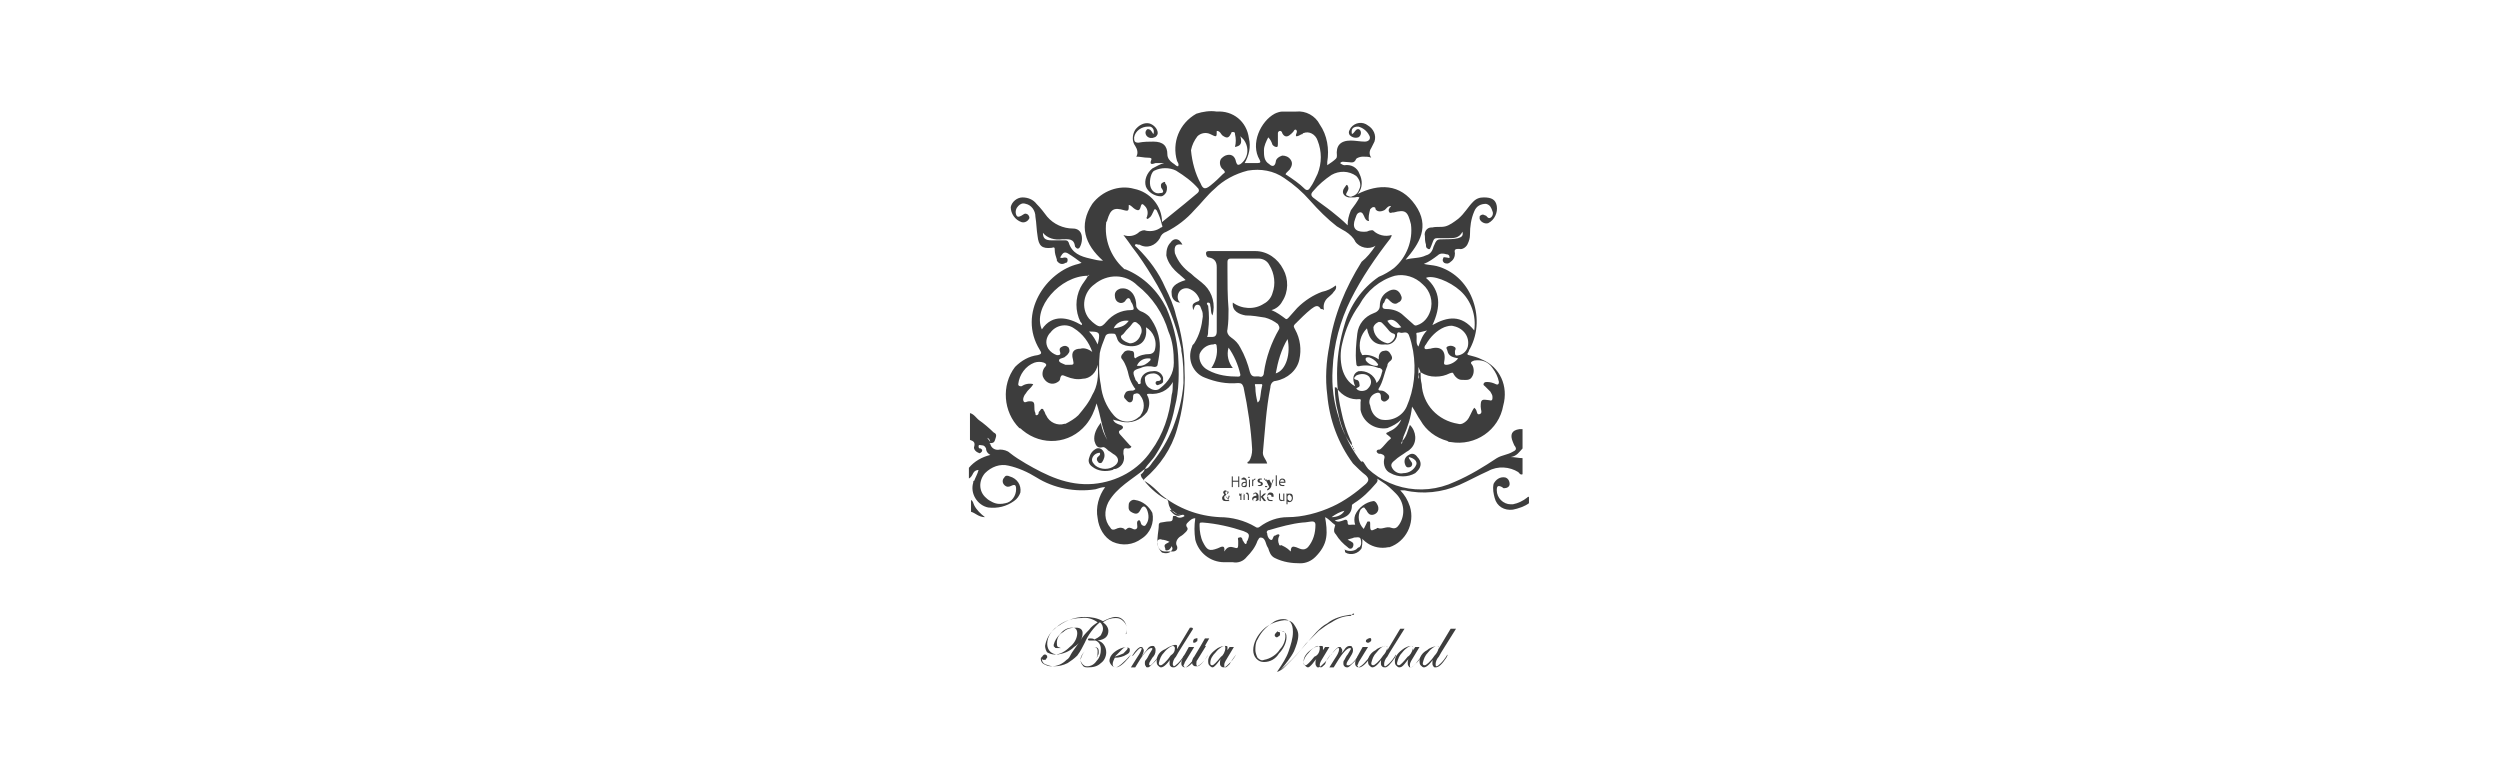 <?xml version="1.0" encoding="utf-8"?>
<!-- Generator: Adobe Illustrator 22.1.0, SVG Export Plug-In . SVG Version: 6.00 Build 0)  -->
<svg version="1.1" id="Layer_1" xmlns="http://www.w3.org/2000/svg" xmlns:xlink="http://www.w3.org/1999/xlink" x="0px" y="0px"
	 viewBox="0 0 233 73" style="enable-background:new 0 0 233 73;" xml:space="preserve">
<style type="text/css">
	.st0{fill:#3D3D3D;}
</style>
<title>Asset 43</title>
<g id="Layer_2_1_">
	<g id="Layer_1-2">
		<g id="_Group_">
			<g id="_Group_2">
				<path id="_Compound_Path_" class="st0" d="M106.7,43.7c-1.2,1-2.6,1.7-3.4,3.1c-0.4,0.8-0.4,1.7,0.2,2.4
					c0.1,0.2,0.3,0.2,0.5,0.1s0.5-0.2,0.8,0c0,0.1,0.1,0.1,0.2,0c0,0,0,0,0,0c0.2-0.2,0.4-0.1,0.6,0c0.2,0.1,0.4,0,0.4-0.2
					c0-0.2-0.1-0.5,0.1-0.6c0.2-0.1,0.2,0.3,0.3,0.4c0.1,0.1,0.3,0.2,0.4,0c0.3-0.4,0.3-0.9,0.1-1.4c-0.2-0.4-0.4-0.4-0.6,0
					c-0.2,0.4-0.4,0.5-0.9,0.2c-0.3-0.2-0.2-0.5-0.2-0.7s0.3-0.5,0.6-0.4c0.7,0.1,1.3,0.6,1.6,1.2c0.2,0.9-0.2,1.9-1,2.4
					c-0.8,0.6-1.8,0.7-2.7,0.3c-0.8-0.4-1.3-1.3-1.4-2.2c-0.2-1,0.1-2.1,0.7-2.9c-0.3,0-0.6,0.1-0.9,0.2c-1.9,0.3-3.9-0.1-5.5-1.1
					c-0.8-0.5-1.7-0.9-2.6-1.1c-0.8-0.2-1.6,0.1-2.2,0.7c-0.6,0.7-0.6,1.7,0.1,2.3c0.2,0.2,0.4,0.3,0.6,0.4c0.4,0.2,0.8,0.2,1.2,0.1
					c0.6-0.1,1-0.7,1-1.3c0-0.4-0.1-0.5-0.5-0.3c-0.2,0.1-0.4,0.1-0.6-0.1c-0.2-0.2-0.2-0.5,0-0.7c0.1-0.2,0.3-0.2,0.5-0.1
					c0,0,0,0,0,0c0.7,0.2,1.1,0.8,1,1.5c-0.1,0.3-0.3,0.6-0.6,0.8c-0.7,0.5-1.5,0.7-2.4,0.6c-1-0.2-1.7-1.3-1.4-2.3
					c0-0.1,0-0.2,0.1-0.2c0.1-0.3,0.3-0.6,0.4-1c-0.2,0-0.4,0.1-0.5,0.3c-0.1,0.2-0.2,0.4-0.4,0.5v-1c0.5-0.6,1.2-1,2-1.2
					c-0.2-0.1-0.4-0.3-0.4-0.6c-0.1-0.2-0.2-0.3-0.4-0.3c-0.1,0-0.3-0.1-0.3,0.1s0.1,0.2,0.2,0.2c0.1,0.1,0.2,0.1,0.1,0.3
					c-0.1,0.1-0.2,0.2-0.3,0.1c-0.3-0.1-0.5-0.4-0.4-0.6c0.1-0.4-0.1-0.5-0.4-0.6v-2.5c0.4,0.1,0.6,0.5,0.9,0.7
					c0.3,0.2,0.9,0.7,1.3,1.1c0.2,0.1,0.3,0.2,0.2,0.5c-0.1,0.3-0.1,0.5-0.5,0.5c-0.1,0-0.1,0,0,0.1c0.1,0.4,0.5,0.6,0.9,0.5
					c0.3,0,0.7,0.1,0.9,0.3c0.5,0.4,1,0.7,1.5,1c1.9,1.1,3.9,2.1,6.3,1.9c2.2-0.2,4.2-1.3,5.4-3.1c1.1-1.5,1.7-3.3,1.9-5.2
					c0.1-0.3,0.1-0.7,0.1-1c0-0.1,0-0.2,0-0.2c-0.4,0.8-1.3,1.2-2.2,1.1c-0.3,0-0.2,0.1-0.1,0.3c0.2,0.5,0.1,1-0.1,1.4
					c-0.6,0.8-1.5,1.1-2.4,0.9c-0.3-0.1-0.5-0.1-0.8-0.2l-0.1-0.1l0,0h0.1c0.1,0.4,0.4,0.5,0.7,0.6s0.4,0.3,0,0.5
					c-0.2,0.1-0.1,0.3,0,0.4l0.9,1c0.1,0.1,0.2,0.1,0.1,0.2c-0.1,0.1-0.2,0.1-0.3,0.1c-0.4-0.1-0.4,0.1-0.4,0.5
					c0.2,0.6-0.1,1.2-0.7,1.4c-0.1,0-0.2,0-0.3,0.1c-0.7,0.2-1.4,0.1-1.9-0.3c-0.3-0.2-0.4-0.5-0.3-0.8c0.1-0.4,0.3-0.7,0.7-0.9
					c0.3-0.1,0.6,0.1,0.7,0.4c0.1,0.3,0,0.6-0.2,0.9c-0.1,0.1-0.3,0.1-0.4-0.1c-0.1-0.1-0.1-0.3,0-0.4c0.1-0.1,0.3-0.2,0.2-0.4
					c-0.3,0-0.6,0.2-0.7,0.5c-0.1,0.3,0.1,0.5,0.3,0.7c0.5,0.4,1.3,0.4,1.8,0c0.4-0.3,0.4-0.7,0-1c-0.2-0.1-0.4-0.3-0.6-0.4
					c-0.2-0.2-0.4-0.4-0.6-0.3c-0.5,0.1-0.6-0.3-0.7-0.6c-0.1-0.6,0.2-1.2,0.6-1.7c0.1,0.6,0.3,1.1,0.6,1.6c-0.5-1-0.6-2.2-1-3.4
					c-0.2,0.7-0.5,1.4-1,2c-1.5,1.8-4.1,2-5.9,0.5c-0.1-0.1-0.2-0.2-0.3-0.2c-1.5-1.5-1.7-4-0.4-5.7c0.6-0.6,1.3-1,2.1-1.1
					c0.4-0.1,0.4-0.2,0.2-0.5c-2.1-3.4,0.6-7.3,3.6-8l0.3-0.1c-0.4-0.3-0.8-0.6-1.3-0.9c-0.4-0.2-0.5,0.1-0.7,0.4
					c0.2,0.1,0.3,0,0.4,0s0.3,0,0.3,0.2c0,0.1,0,0.3-0.2,0.3c-0.3,0.2-0.6,0.1-0.8-0.2c0,0,0-0.1,0-0.1c-0.1-0.3-0.2-0.6-0.2-0.9
					c0-0.2,0-0.3-0.3-0.2c-0.9,0.1-1.2-0.2-1.3-1.1c-0.1-0.6-0.1-1.2-0.2-1.8c0-0.6-0.4-1.1-0.9-1.2c-0.3-0.1-0.5,0-0.7,0.2
					c-0.2,0.2-0.3,0.5-0.2,0.8c0.1,0.3,0.3,0.2,0.5,0.1c0.2-0.1,0.3-0.3,0.6-0.1c0.1,0.1,0.2,0.3,0.1,0.4c-0.1,0.2-0.4,0.4-0.7,0.3
					c-0.6-0.2-1-0.8-1-1.4c0.1-0.5,0.6-0.9,1.1-0.9c0.5,0,1,0.2,1.3,0.6c0.4,0.4,0.7,0.8,1,1.2c0.6,0.7,1.5,1.1,2.4,1.1
					c0.4,0,0.7,0.2,0.8,0.6c0.1,0.4,0,0.9-0.2,1.2c-0.1,0.1-0.2,0.1-0.3,0s-0.1-0.1-0.1-0.1c-0.1-0.8-0.6-0.7-1.2-0.7
					c-0.7,0.1-1.4-0.1-1.8-0.6l0,0l0,0c0,0.5,0.2,0.7,0.8,0.7c0.4,0,0.8,0,1.2,0c0.2,0,0.3,0,0.4,0.2c0.3,1,1.1,1.3,2,1.5
					c0.4,0.1,0.8,0.2,1.2,0.2c-1.7-1.5-2.3-3.3-1-5.3c0.9-1.2,2.5-1.8,3.9-1.4c1.5,0.3,2.6,1.6,2.6,3.1l2.1-1.7l1.2-1
					c0.1-0.1,0.2-0.2,0.1-0.4c-0.6-0.7-1.3-1.2-2.1-1.7c-0.6-0.3-1.4-0.3-2,0c-0.3,0.1-0.5,0.9-0.4,1.4c0.1,0.5,0.5,0.8,0.9,0.7
					c0.3,0,0.4-0.1,0.2-0.4c-0.1-0.1-0.1-0.2-0.1-0.3c0-0.1,0-0.2,0.2-0.3c0.2-0.1,0.2,0,0.2,0.1c0.2,0.2,0.2,0.5,0.1,0.8
					c-0.1,0.2-0.3,0.4-0.5,0.4c-0.6,0-1.2-0.4-1.4-0.9c-0.2-0.6,0.1-1.3,0.6-1.7c0.4-0.2,0.7-0.4,1.1-0.5c-0.3,0-0.5,0-0.8,0
					c-0.3,0.1-0.6,0.2-0.4-0.3c0.1-0.2-0.2-0.2-0.3-0.2c-0.4,0-0.7-0.1-1.1-0.1c0.2-0.3,0.1-0.7-0.1-1c-0.3-0.4-0.3-1,0-1.5
					c0.3-0.4,0.8-0.7,1.3-0.6c0.4,0.1,0.8,0.5,0.8,0.9c0,0.2-0.2,0.4-0.3,0.4c-0.2,0.1-0.5,0.1-0.7-0.1c-0.1-0.1-0.2-0.3-0.1-0.5
					c0.1-0.2,0.2-0.2,0.4-0.1c0.2,0.2,0.2,0.3,0.3,0.4c0.1-0.3,0-0.6-0.3-0.7c-0.1,0-0.1,0-0.2,0c-0.6,0-1.2,0.4-1.3,1
					c0,0.3,0,0.5,0.4,0.5c0.5-0.1,1-0.1,1.4-0.1c0.9,0,1.3,0.4,1.3,1.2c0,0.3,0.2,0.6,0.5,0.8c0.2,0.1,0.3,0.3,0.5,0.3
					c0.1-0.2,0-0.3-0.1-0.5c-0.5-1.7,0.2-3.5,1.8-4.4c0.6-0.2,1.3-0.3,1.9-0.2c1.5-0.1,2.8,0.9,3,2.5c0.2,0.8,0,1.6-0.4,2.3h1.2
					c0.3,0,0.3-0.1,0.2-0.3c-0.9-1.5,0.1-3.6,1.4-4.3c0.2-0.1,0.5-0.2,0.7-0.2c0.4,0,0.9,0,1.3,0c0.9-0.1,1.8,0.4,2.2,1.2
					c0.7,1,0.9,2.3,0.7,3.5c0,0.1,0,0.1,0,0.3c0.3-0.2,0.6-0.4,0.8-0.6c0.1-0.1,0.1-0.2,0.1-0.3c-0.1-0.9,0.3-1.4,1.3-1.4
					c0.4,0,0.9,0.1,1.3,0.1c0.4,0,0.6-0.3,0.4-0.6c-0.2-0.4-0.6-0.7-1-0.8c-0.5,0-0.7,0.2-0.6,0.7c0.2-0.1,0.2-0.2,0.4-0.4
					c0.1-0.1,0.3-0.1,0.4,0.1c0.1,0.2,0,0.5-0.2,0.6c-0.3,0.1-0.6,0-0.8-0.2c-0.2-0.3,0-0.5,0.1-0.7c0.4-0.5,1.1-0.6,1.6-0.2
					c0.5,0.3,0.8,0.9,0.6,1.5c-0.1,0.2-0.2,0.4-0.3,0.6c-0.2,0.3-0.2,0.6,0,0.9c-0.2-0.1-0.5-0.1-0.8-0.1c-0.2,0-0.5,0.1-0.6,0.2
					c-0.2,0.5-0.5,0.3-0.9,0.3c-0.3,0-0.4-0.1-0.6,0.1c0.1,0.1,0.3,0.2,0.4,0.2c0.6-0.1,1.2,0.2,1.4,0.8c0.3,0.6,0.3,1.3-0.1,1.8
					c0,0-0.1,0.1-0.1,0.1l0,0c2-1,4-1,5.4,1s0.4,3.6-0.9,5.1c0.7-0.2,1.3-0.1,1.9-0.4c0.4-0.1,0.6-0.4,0.7-0.8
					c0.3-0.7,0.3-0.7,1-0.7c0.4,0,0.9,0,1.3-0.1c0.3-0.1,0.5-0.2,0.4-0.6c-0.3,0.6-0.8,0.6-1.3,0.6h-0.6c-0.8,0-0.7-0.1-1,0.7
					c-0.1,0.2-0.1,0.4-0.3,0.3s-0.2-0.2-0.2-0.4c-0.1-0.3-0.1-0.6-0.1-0.8c-0.1-0.4,0.2-0.8,0.6-0.8c0,0,0,0,0.1,0
					c0.4-0.1,0.8,0,1.2-0.1c0.4-0.1,0.8-0.4,1.2-0.7c0.6-0.5,0.9-1.1,1.4-1.6c0.3-0.3,0.6-0.4,1-0.4c0.7,0,1.1,0.2,1.2,0.8
					c0.1,0.6-0.2,1.3-0.8,1.6c-0.3,0.1-0.7-0.1-0.8-0.4c0-0.1,0-0.1,0-0.2c0-0.1,0.2-0.2,0.3-0.2c0,0,0,0,0,0c0.1,0,0.2,0.1,0.3,0.1
					c0.1,0.1,0.2,0.3,0.4,0.2c0.2-0.1,0.3-0.4,0.2-0.6c-0.1-0.3-0.2-0.6-0.6-0.7c-0.5,0-0.9,0.2-1.1,0.7c-0.3,0.7-0.4,1.4-0.4,2.2
					c0,0.3-0.1,0.6-0.2,0.8c-0.1,0.3-0.5,0.6-0.8,0.5c-0.3,0-0.5,0-0.4,0.4c0,0.3-0.1,0.6-0.4,0.8c-0.2,0.2-0.4,0.2-0.6,0.1
					c-0.1-0.1-0.2-0.2-0.1-0.4c0-0.2,0.2-0.1,0.3-0.1c0.1,0,0.3,0.1,0.3,0c0-0.2-0.1-0.3-0.3-0.3c-0.3-0.1-0.6-0.1-0.8,0.1
					c-0.4,0.3-0.8,0.6-1.3,0.8c0.4,0.1,0.8,0.1,1.2,0.2c1.5,0.4,2.7,1.5,3.3,3c0.6,1.5,0.6,3.2-0.2,4.7c-0.1,0.1-0.1,0.3-0.2,0.4
					c-0.1,0.1,0,0.2,0.1,0.2c0.4,0.1,0.8,0.2,1.2,0.4c1.7,0.7,2.5,2.5,2,4.3c-0.4,2.3-2.6,3.8-4.9,3.4c-0.1,0-0.2,0-0.3-0.1
					c-1.1-0.3-2-1-2.5-1.9c-0.3-0.4-0.5-0.9-0.8-1.3c-0.1,1-0.4,1.9-0.8,2.8c0,0.1-0.1,0.3-0.1,0.4c-0.1,0.1-0.1,0.2-0.1,0.3v0.1
					v-0.1c0.1-0.1,0.1-0.2,0.1-0.3c0.4-0.4,0.5-1,0.7-1.5c0.6,0.6,0.7,1.6,0.1,2.2c-0.1,0.1-0.2,0.2-0.4,0.3
					c-0.4,0.3-0.8,0.5-1.1,0.8c-0.4,0.3-0.4,0.5-0.2,0.8c0.2,0.3,0.6,0.5,1,0.4c0.5,0,1-0.3,1.2-0.8c0.1-0.3-0.2-0.6-0.7-0.7
					c0,0.2,0.1,0.2,0.2,0.4c0.1,0.1,0.2,0.3,0,0.5c-0.2,0.1-0.4,0.1-0.5-0.1c0,0,0,0,0,0c-0.2-0.4-0.1-0.8,0.3-1
					c0.3-0.2,0.6-0.1,0.8,0.2c0.4,0.4,0.4,0.9,0,1.3c-0.1,0.1-0.1,0.1-0.2,0.2c-0.7,0.4-1.6,0.4-2.3,0c-0.5-0.2-0.7-0.8-0.6-1.3
					c0.1-0.3,0-0.4-0.3-0.5c-0.2,0-0.3,0-0.4-0.2c0-0.2,0.2-0.2,0.3-0.2c0.4-0.3,0.6-0.7,1-1c0.1-0.1-0.1-0.2-0.2-0.3
					c-0.1-0.1-0.2-0.1-0.2-0.2s0.2-0.1,0.3-0.2c0.5-0.2,0.9-0.6,1.1-1.1c-0.4,0.4-0.8,0.6-1.3,0.8c-1.2,0.2-2.3-0.6-2.5-1.7
					c0-0.2,0-0.4,0-0.7c0-0.1,0.1-0.3-0.1-0.3c-0.8,0.1-1.6-0.3-2.1-1c0-0.1-0.1-0.1-0.2-0.1c0,0.8,0.1,1.6,0.3,2.3
					c0.3,1.6,1,3,1.9,4.3c2.1,2.8,5.8,3.7,9,2.2c1.4-0.6,2.7-1.4,3.9-2.2c0.5-0.3,1-0.3,1.5-0.6c0.2-0.1,0.4-0.2,0.2-0.5
					c-0.1-0.1-0.1-0.2-0.2-0.4c-0.3-0.7-0.1-1.1,0.6-1.2c0.1,0,0.2,0,0.3,0v1.8c-0.3,0.3-0.5,0.7-1.1,0.8c0.4,0,0.7,0.1,1.1,0.1v1.5
					c-0.2,0.1-0.3-0.1-0.4-0.2c-0.8-0.5-1.9-0.6-2.8-0.1c-0.9,0.4-1.8,0.9-2.7,1.3c-1.6,0.7-3.4,0.9-5.1,0.5c-0.1,0-0.3,0-0.4,0
					c0.4,0.4,0.7,0.9,0.9,1.5c0.5,1.6-0.4,3.3-1.9,3.8c0,0,0,0-0.1,0c-1.4,0.3-2.8-0.6-3.1-2.1c-0.1-0.3-0.1-0.6,0-0.9
					c0.3-0.7,1-1.2,1.7-1.3c0.2,0,0.3,0.2,0.4,0.4c0.1,0.2,0.1,0.5-0.1,0.7c-0.2,0.2-0.6,0.3-0.8,0c-0.1-0.1-0.1-0.2-0.2-0.3
					c-0.1-0.1-0.1-0.2-0.2-0.2c-0.1,0-0.2,0.1-0.3,0.2c-0.3,0.6-0.2,1.3,0.3,1.8c0.1-0.2,0.2-0.4,0.3-0.6c0-0.1,0.1-0.1,0.2-0.1
					c0.1,0,0.1,0.1,0.1,0.2V49c0,0.5,0.1,0.5,0.5,0.3c0.1,0,0.1-0.1,0.2-0.1c0.4,0.2,0.8-0.2,1.3,0c0.3,0.1,0.5,0,0.7-0.3
					c0.6-0.9,0.5-2.1-0.3-2.9c-0.4-0.4-0.8-0.8-1.3-1.1c-0.8-0.5-1.6-1.1-2.3-1.8L127,43l0,0l0.1,0.1c0.3,0.5,0.6,0.9,1.1,1.3
					c0.2,0.2,0.3,0.4,0,0.7c-0.6,0.7-1.2,1.3-2,1.8c-0.1,0.1-0.2,0.1-0.2,0.2c0,1-0.8,1.2-1.6,1.4c0.3,0.2,0.5,0.1,0.8,0
					c0.2-0.1,0.4-0.1,0.4,0.2c0,0.3,0.2,0.2,0.4,0.2c0.8,0,0.8,0,0.9,0.8c0.1,0.5,0.1,0.9,0,1.4c-0.3,0.5-1,0.7-1.5,0.4
					c-0.1-0.1,0-0.2-0.1-0.3c0.3,0.2,0.8,0.2,1.1,0c0.1-0.1,0.2-0.2,0.3-0.2c0.2-0.2,0.2-0.5,0.1-0.8c-0.1-0.2-0.4-0.1-0.6-0.1
					c-0.2,0.1-0.4,0.1-0.6,0.2c0.2,0.1,0.4,0.2,0.5,0.3c0.1,0.2,0,0.4-0.1,0.5c-0.2,0.1-0.3,0-0.4-0.1c-0.4-0.3-0.8-0.7-1.1-1.2
					c-0.2-0.2-0.2-0.4-0.1-0.7c0-0.1,0.1-0.2,0-0.2c-0.3-0.2-0.5-0.5-0.9-0.7c0.1,0.6,0.2,1.3,0.1,1.9c-0.1,0.7-0.5,1.3-1,1.8
					c-0.4,0.4-0.9,0.6-1.4,0.6c-0.8,0-1.6-0.1-2.4-0.5c-0.4-0.2-0.5-0.6-0.6-0.9c-0.2-0.3-0.2-0.5-0.3-0.7c-0.1-0.2-0.2-0.3-0.4-0.3
					c-0.2,0-0.2,0.2-0.3,0.3c-0.2,0.6-0.6,1.1-1,1.5c-0.3,0.4-0.8,0.6-1.3,0.5h-0.8c-1.3,0-2.4-0.9-2.7-2.1c-0.1-0.7-0.1-1.3,0-2
					c-0.3,0-0.5,0.2-0.7,0.4c-0.1,0.1-0.2,0.2-0.1,0.4c0.2,0.2,0,0.4-0.1,0.5c-0.1,0.1-0.3,0.3-0.5,0.4c-0.3,0.2-0.5,0.6-0.3,0.9
					c0.1,0.3-0.1,0.5-0.4,0.5c-0.2,0-0.5,0-0.7,0c-0.4,0-0.7-0.3-0.7-0.7c0,0,0,0,0,0c-0.1-0.6,0.1-1.2,0.1-1.8
					c0-0.1,0.1-0.2,0.2-0.2c0.1,0,0.5-0.1,0.7-0.1c0.2,0,0.4,0,0.4-0.3c0-0.3,0.1-0.2,0.3-0.2c0.2,0.2,0.5,0.2,0.8,0
					c-0.1-0.2-0.2-0.1-0.3-0.1c-0.6,0-1.1-0.5-1.2-1.1c0-0.2-0.1-0.4-0.3-0.4c-0.9-0.5-1.6-1.2-2.2-2c-0.1-0.2-0.1-0.3,0-0.4
					C106.1,44.4,106.6,44.1,106.7,43.7c0.3,0,0.5-0.3,0.7-0.6c0.8-1,1.4-2,1.9-3.2c0.5-1.3,0.9-2.7,1-4.2c0-1,0-2-0.2-3
					c0-0.1,0-0.1,0-0.2c-0.5-2.4-1.4-4.6-2.7-6.7c-0.6-1-1.2-1.9-1.9-2.8c-0.2-0.3-0.5-0.7-0.8-1.1c0.5,0.2,1.1,0.1,1.5-0.3
					c0.2-0.1,0.4-0.2,0.6-0.1c0.5,0.1,1,0,1.4-0.3c0.1,0,0.2-0.1,0.1-0.2c-0.1-0.5-0.3-1-0.5-1.4c-0.2-0.2-0.2-0.1-0.3,0.1
					c-0.1,0.2-0.2,0.5-0.4,0.6c-0.1,0.1-0.1,0.1-0.2,0.1c-0.1-0.1,0-0.2,0-0.2c0.1-0.3,0.1-0.7-0.2-1c-0.2-0.2-0.3-0.3-0.4,0.1
					c-0.1,0.4-0.3,0.3-0.5,0.2s-0.4-0.4-0.6-0.4c0,0.5,0,0.6-0.4,0.5c-1-0.3-1.3-0.1-1.6,0.9c0,0,0,0.1-0.1,0.2
					c-0.2,1.6,0.4,3.2,1.6,4.3c0.1,0.1,0.1,0.1,0.2,0.1c1.7,0.7,3,2,3.8,3.6c0.6,1.4,1,2.9,1.1,4.4c0.1,1.6,0.1,3.3-0.3,4.8
					c-0.3,1.6-0.9,3.1-1.8,4.5C107.4,42.9,107,43.2,106.7,43.7z M126.3,42.1L126.3,42.1L126.3,42.1L126.3,42.1c0-0.1,0-0.1-0.1-0.2
					c0-0.1,0-0.1-0.1-0.2c0-0.1,0-0.1-0.1-0.2l0,0c0-0.1,0-0.3-0.1-0.4c-0.4-0.9-0.7-1.8-0.9-2.8c-0.6-2.6-0.5-5.4,0.3-8
					c0.5-1.8,1.6-3.4,3.2-4.5c0.5-0.2,1-0.5,1.4-0.8c1.2-1,1.8-2.6,1.6-4.1c-0.3-1.2-0.5-1.4-1.6-1.1h-0.1c-0.1,0-0.2,0.1-0.3,0
					c-0.1-0.1-0.1-0.3,0-0.4c0-0.1,0.2-0.1,0.1-0.2c-0.3,0-0.4,0.3-0.6,0.4s-0.6,0.2-0.8-0.1c0-0.1,0-0.2-0.2-0.2
					c-0.1,0-0.2,0.1-0.3,0.2c-0.1,0.4-0.2,0.8-0.1,1.1c-0.2,0-0.3-0.1-0.4-0.3c-0.1-0.2-0.2-0.6-0.5-0.5c-0.3,0.1-0.3,0.4-0.4,0.6
					c-0.3,0.8,0,1.2,0.8,1.2c0.2,0,0.3,0,0.5-0.1c0.1,0,0.3-0.1,0.4,0c0.4,0.4,1.1,0.6,1.7,0.4c0,0.2-0.1,0.2-0.1,0.3
					c-1.4,1.8-2.7,3.7-3.7,5.7c-1,2-1.6,4.2-1.7,6.5c-0.1,1.6,0.1,3.1,0.6,4.6c0.2,0.9,0.6,1.7,1.1,2.4l0.1,0.1c0,0.1,0,0.1,0.1,0.2
					c0,0.1,0,0.1,0.1,0.2L126.3,42.1z M101.4,25.7c-2.6,0-5.2,3-4.3,5c1-1.5,2.5-1.1,3.7-0.4c0.1-0.1,0-0.2-0.1-0.3
					c-0.5-1-0.5-2.2,0-3.2C100.9,26.4,101.2,26.1,101.4,25.7l0.1,0v-0.1L101.4,25.7z M132.4,34.7l-0.2-0.5v1.1
					C132.4,35.1,132,34.8,132.4,34.7c0,0.4,0,0.7,0.1,1.1c0.1,1.9,1.5,3.4,3.4,3.7c0.3,0.1,0.6-0.1,0.8-0.3c0.3-0.3,0.4-0.8,0.7-1.2
					l0.1,0.1c0.2,0.2,0.1,0.6,0.4,0.5c0.3-0.1,0.1-0.4,0.1-0.7c0-0.7,0.1-0.7,0.8-0.6c0.3,0.1,0.3-0.1,0.3-0.3
					c0-0.2-0.1-0.3-0.2-0.5l-0.5-0.5c-0.1-0.1-0.2-0.1-0.1-0.3c0.1-0.1,0.2-0.1,0.3-0.1c0.3,0,0.6,0.1,0.8,0.2
					c0.2,0.1,0.3,0,0.3-0.2c-0.1-0.5-0.3-0.9-0.6-1.3c-0.4-0.6-1-0.8-1.7-0.7c-0.3,0.1-0.4,0.2-0.2,0.4c0.2,0.3,0.2,0.8,0,1.1
					c-0.2,0.4-0.6,0.3-1,0.3c-0.3,0-0.6-0.3-0.7-0.5c-0.1-0.2-0.1-0.2-0.4-0.1c-0.4,0.2-0.8,0.3-1.3,0.3
					C133.3,35.1,132.9,35,132.4,34.7L132.4,34.7z M128.2,22.9c-0.6,0.4-1.5,0.2-1.9-0.4c0-0.1-0.1-0.1-0.1-0.2
					c-0.3-0.4-0.7-0.7-1.1-0.9l-0.5-0.3c-0.9-0.7-1.7-1.5-2.5-2.4c-0.7-0.8-1.5-1.5-2.4-2.1c-1-0.7-2.2-0.9-3.4-0.7
					c-1.2,0.3-2.3,0.9-3.1,1.7c-0.7,0.6-1.2,1.3-1.9,2c-0.7,0.8-1.6,1.5-2.6,2c-0.3,0.1-0.5,0.3-0.6,0.6c-0.4,0.7-1.2,1-1.9,0.6
					c0,0-0.1,0-0.1,0c-0.1,0-0.2-0.1-0.3,0c-0.1,0.1,0.1,0.2,0.2,0.3c1.1,1.1,2,2.3,2.6,3.7c0.4,0.8,0.8,1.7,1,2.6
					c0.5,1.6,0.8,3.3,0.8,5.1c0.1,1.9-0.2,3.8-0.7,5.5c-0.5,1.8-1.6,3.4-3,4.6c-0.2,0.2-0.1,0.2,0.1,0.3c0.5,0.3,1,0.8,1.4,1.2
					c1.6,1.3,3.5,2,5.5,2.1c1.1,0,2.3,0.3,3.3,0.9c0.1,0.1,0.3,0.1,0.4,0c0,0,0,0,0,0c0.8-0.6,1.7-0.9,2.6-0.9c1.4,0,2.9-0.4,4.2-1
					c1.1-0.5,2.2-1.3,3.1-2.1c0.3-0.3,0.3-0.5,0-0.8c-0.4-0.3-0.8-0.7-1.2-1.1c-1.4-1.9-2.2-4.1-2.4-6.4c-0.2-1.5-0.1-3.1,0.2-4.6
					c0.4-2.8,1.5-5.4,3-7.8C127.4,24,127.8,23.5,128.2,22.9z M108.1,32.3c0,0.5-0.1,1.1-0.2,1.6c0,0.2-0.1,0.3-0.3,0.3
					c-0.4-0.1-0.9-0.1-1.3,0.1c-0.7,0.2-0.8,0.3-0.5,1c0,0.1,0.1,0.2,0.2,0.3c0.1,0.1,0,0.2,0.2,0.2c0.2-0.1,0.1-0.1,0.1-0.2
					c0-0.6,0.5-1,1.1-1c0.5-0.1,0.9,0.2,1,0.6c0,0.1,0,0.3,0,0.4c-0.1,0.2-0.3,0.2-0.5,0.3c-0.1,0-0.2-0.1-0.2-0.2c0,0,0,0,0,0
					c0-0.2,0.2-0.2,0.3-0.2c0.1,0,0.2-0.1,0.2-0.2c-0.1-0.3-0.4-0.5-0.7-0.5c-0.3,0-0.7,0.1-0.8,0.4c0,0.4,0.1,0.8,0.5,1
					c0.3,0.2,0.7,0.2,0.9,0c0.8-0.6,1.3-1.4,1.3-2.4c0-1-0.1-2-0.5-2.9c-0.5-1.7-1.5-3.2-2.9-4.3c-1.1-1.1-2.8-1.1-4-0.1
					c-1,0.7-1.3,2.2-0.5,3.2c0.1,0.1,0.2,0.2,0.3,0.3c0.6,0.5,0.8,0.6,1.3,0c0.6-0.7,1.4-1.1,2.3-1.1c0.3,0,0.3-0.1,0.2-0.4
					s-0.1-0.2-0.2-0.4c-0.1-0.4-0.3-0.4-0.5-0.1c-0.1,0.2-0.4,0.3-0.6,0.2c-0.3-0.1-0.4-0.4-0.4-0.7c0-0.3,0.2-0.5,0.5-0.6
					c0.5-0.1,0.9,0.1,1.2,0.5c0.2,0.3,0.3,0.7,0.3,1.1c0,0.2,0.2,0.4,0.4,0.5c0.3,0.1,0.6,0.3,0.8,0.5
					C107.8,30.4,108.1,31.4,108.1,32.3z M128.3,35.7c0.3-0.3,0.4-0.6,0.5-1c0.1-0.2,0-0.3-0.2-0.4c0,0,0,0-0.1,0
					c-0.5-0.2-1.1-0.3-1.7-0.2c-0.3,0.1-0.4,0-0.4-0.3c-0.1-0.9,0-1.8,0.1-2.7c0.1-0.9,0.7-1.6,1.5-1.9c0.3-0.1,0.6-0.3,0.6-0.7
					c0-0.5,0.2-1,0.7-1.3c0.6-0.4,1.1-0.2,1.3,0.4c0.1,0.2,0,0.5-0.3,0.6c-0.2,0.2-0.5,0.1-0.7-0.1c-0.4-0.4-0.4-0.4-0.6,0.1
					l-0.1,0.1c-0.1,0.3-0.1,0.5,0.3,0.5c0.6,0,1.2,0.2,1.6,0.6l0.9,0.8c0.1,0.1,0.2,0.2,0.4,0.1c0.6-0.2,1-0.7,1.2-1.3
					c0.3-0.9,0-1.9-0.7-2.5c-0.7-0.7-1.7-1-2.6-0.8c-1.4,0.4-2.6,1.4-3.3,2.7c-0.8,1.1-1.3,2.3-1.6,3.6c-0.2,0.8-0.2,1.6,0,2.4
					c0.2,0.7,0.6,1.3,1.2,1.6c-0.3-0.7-0.2-1.2,0.3-1.4C127.3,34.5,128.1,34.9,128.3,35.7C128.3,35.7,128.3,35.7,128.3,35.7z
					 M96.3,35.8c-0.1,0.2-0.3,0.4-0.5,0.6c-0.1,0.1-0.2,0.3-0.3,0.4c-0.1,0.2-0.2,0.4-0.1,0.6s0.3,0,0.5,0c0.3,0,0.5,0,0.5,0.4
					c0,0.3,0,0.5,0.1,0.7c0,0.1,0,0.2,0.1,0.2c0.1,0,0.2-0.1,0.2-0.2c0-0.1,0-0.1,0.1-0.2s0.1-0.2,0.2-0.2c0.2,0,0.1,0.1,0.2,0.2
					s0.1,0.3,0.2,0.4c0.3,0.7,1.1,1,1.7,0.8c0,0,0.1,0,0.1,0c0.4-0.2,0.9-0.5,1.2-0.8c0.5-0.6,1-1.2,1.3-1.9
					c0.5-0.8,0.6-1.8,0.5-2.8c-0.1,0.7-0.7,1.3-1.4,1.3c-0.5,0.1-1,0-1.5-0.2c-0.3-0.1-0.5-0.3-0.6,0.2c0,0.2-0.2,0.3-0.4,0.4
					c-0.5,0.2-1-0.1-1.2-0.6c-0.1-0.3,0-0.7,0.2-0.9c0.2-0.2,0.1-0.3-0.1-0.4c-0.3-0.1-0.6-0.1-0.9,0c-0.8,0.3-1.4,1.1-1.5,2
					c0,0.2,0.2,0.2,0.3,0.2C95.5,35.8,95.9,35.7,96.3,35.8L96.3,35.8z M106.8,30.5c0.2,1.3-0.6,2-1.9,1.7c-0.4-0.1-0.7-0.3-0.8-0.7
					c-0.1-0.2-0.1-0.4-0.3-0.4s-0.7-0.1-0.8,0.3c-0.2,0.5-0.4,1-0.5,1.5c-0.1,1-0.1,2,0.1,3c0.1,1,0.5,2,1.2,2.8
					c0.6,0.7,1.6,0.8,2.3,0.2c0.1-0.1,0.2-0.1,0.2-0.2c0.4-0.5,0.4-1.3,0-1.8c-0.1-0.2-0.3-0.3-0.5-0.2c-0.2,0-0.2,0.2-0.2,0.4
					s-0.1,0.4-0.3,0.4c-0.2,0-0.3-0.2-0.5-0.4c-0.1-0.2,0-0.3,0.1-0.5s0.5-0.2,0.7-0.2c0.2-0.1,0.3-0.1,0.1-0.3
					c-0.2-0.3-0.4-0.7-0.5-1.1c-0.1-0.5-0.3-1.1-0.6-1.5c-0.2-0.2-0.1-0.4,0.1-0.6c0.1-0.2,0.4-0.3,0.7-0.2c0.3,0,0.3,0.2,0.3,0.4
					c0,0.2,0,0.2,0.1,0.3c0.4-0.3,0.9-0.4,1.3-0.4c0.2,0,0.4-0.1,0.5-0.3C107.9,31.8,107.5,30.9,106.8,30.5L106.8,30.5z M127.4,30.6
					c-0.6,0.6-0.8,1.4-0.6,2.2c0.1,0.1,0.1,0.3,0.2,0.3c0.5-0.1,1.1,0.1,1.5,0.4c0-0.1,0-0.1,0-0.2c0-0.3,0.2-0.6,0.5-0.6
					c0.3-0.1,0.5,0.1,0.6,0.3c0.2,0.3,0.2,0.5-0.1,0.7c-0.1,0.1-0.2,0.2-0.2,0.4c-0.3,0.7-0.4,1.5-0.8,2.1c-0.1,0.2,0.1,0.2,0.2,0.2
					c0.3,0,0.5,0.2,0.7,0.4c0.1,0.1,0.1,0.3,0,0.4c-0.1,0.1-0.3,0.3-0.5,0.2s-0.2-0.2-0.2-0.4c0-0.4-0.2-0.5-0.6-0.3
					c-0.4,0.2-0.6,0.7-0.4,1.1c0.1,0.6,0.4,1.1,1,1.3c1,0.2,2-0.3,2.4-1.2c0.7-1.6,0.9-3.4,0.6-5.2c-0.1-0.5-0.2-1-0.4-1.5
					c-0.2-0.4-0.6-0.1-0.8-0.2c-0.3-0.1-0.3,0.1-0.3,0.3c-0.1,0.5-0.6,0.9-1.1,0.8C128.2,32.2,127.6,31.7,127.4,30.6L127.4,30.6z
					 M120.8,12.7c-0.1-0.2,0.2-0.4,0-0.6c-0.2-0.1-0.2,0.2-0.4,0.3c-0.1,0.1,0,0.1-0.1,0.1c-0.3,0.3-0.6,0.3-0.8-0.1
					c0-0.1-0.1-0.2-0.2-0.2c-0.1,0-0.2,0.1-0.2,0.2c0,0.3,0,0.7,0,1c0,0.1,0,0.3-0.1,0.3c-0.2,0-0.3-0.1-0.4-0.2
					c-0.1-0.3-0.2-0.5-0.4-0.7c-0.2,0.4-0.4,0.8-0.4,1.2c0,0.5,0,1,0.5,1.3c0.2,0.2,0.5,0.3,0.6-0.2c0-0.3,0.3-0.5,0.6-0.6
					c0.3,0,0.6,0.1,0.8,0.4c0.2,0.3,0.1,0.6-0.1,0.9c-0.1,0.1-0.2,0.2-0.3,0.3c-0.1,0.1-0.1,0.2,0,0.2c0.6,0.4,1.2,0.8,1.7,1.3
					c0.2,0.2,0.4,0.1,0.5-0.1c0.3-0.4,0.5-0.9,0.7-1.3c0.4-1,0.4-2.1,0-3.1c-0.2-0.6-0.8-0.9-1.3-0.7c0,0-0.1,0-0.1,0.1
					C121.2,12.5,121.1,12.7,120.8,12.7z M115.1,13.7c0.1-0.4,0.1-0.8,0-1.2c0-0.1,0-0.2-0.2-0.2s-0.1,0.1-0.2,0.2
					c-0.2,0.4-0.4,0.4-0.8,0.1c-0.1-0.1-0.2-0.4-0.5-0.4c0,0.6,0,0.6-0.6,0.3c-0.4-0.2-0.9-0.1-1.2,0.2c-0.3,0.4-0.5,0.8-0.6,1.3
					c0.1,1.1,0.4,2.2,0.9,3.1c0.2,0.5,0.4,0.6,0.9,0.2c0.5-0.4,0.8-0.7,1.2-1.1c0.2-0.1,0.2-0.2,0-0.4c-0.3-0.2-0.4-0.7-0.2-1
					c0.1-0.1,0.2-0.2,0.4-0.3c0.5-0.2,0.9,0,1,0.6c0.1,0.3,0.2,0.3,0.4,0.2c0.7-0.5,0.9-1.5,0.3-2.3c-0.1-0.1-0.2-0.2-0.3-0.3
					C115.8,13.4,115.6,13.6,115.1,13.7z M126.7,18.4c-0.2-0.1-0.3,0-0.5,0c-0.2,0-0.3,0-0.5,0c-0.5-0.1-0.7-0.5-0.4-0.9
					c0.1-0.1,0.2-0.4,0.3-0.2s0.1,0.3,0,0.5s-0.2,0.3-0.1,0.4c0.2,0.1,0.4,0.2,0.5,0.1c0.4-0.1,0.6-0.4,0.7-0.7
					c0.2-0.4,0-0.9-0.3-1.2c-0.7-0.5-1.6-0.5-2.3-0.1c-0.6,0.4-1.2,0.9-1.7,1.5c-0.3,0.3-0.2,0.5,0.1,0.7c0.5,0.4,1.1,0.8,1.6,1.2
					c0.5,0.4,1,0.8,1.5,1.3c0-0.5,0.1-0.9,0.3-1.4C126.2,19.2,126.5,18.8,126.7,18.4z M137.4,30.8c0.2-1.4-0.3-2.8-1.3-3.7
					c-1-0.9-2.6-1.5-3.2-1.2c1.4,1.2,1.4,2.7,0.6,4.4C134.9,29.5,136.2,29.3,137.4,30.8z M101.8,32.8c-0.3-0.9-0.9-1.7-1.7-2.2
					c-0.7-0.5-1.7-0.3-2.2,0.4c0,0-0.1,0.1-0.1,0.1c-0.3,0.4-0.4,0.9-0.1,1.4c0.2,0.3,0.5,0.5,0.8,0.6c0.2,0,0.4,0,0.3-0.3
					s0-0.4,0.2-0.5c0.2-0.1,0.4-0.1,0.6,0.1c0.1,0.2,0.1,0.4,0,0.5c-0.1,0.2-0.3,0.3-0.4,0.4c-0.2,0.1-0.5,0.1-0.5,0.3
					c0,0.2,0.4,0.3,0.6,0.4c0.1,0,0.2,0,0.3,0c0.5,0,0.5,0,0.4-0.5c-0.2-0.7,0.1-1,0.7-1C101,32.4,101.4,32.5,101.8,32.8z
					 M135.9,33.4c-0.5-0.1-0.9-0.2-1-0.7c0-0.1-0.2-0.3,0-0.4c0.2-0.1,0.4-0.1,0.6,0c0.2,0.1,0.2,0.2,0.1,0.4c0,0.4,0,0.5,0.4,0.4
					c0.4-0.1,0.7-0.4,0.8-0.8c0.2-0.9-0.4-1.7-1.3-1.9c-0.3-0.1-0.6,0-0.9,0.1c-0.7,0.3-1.3,0.9-1.7,1.6c-0.1,0.1-0.2,0.3-0.1,0.4
					c0.1,0.1,0.3,0,0.5,0c1-0.3,1.5,0.2,1.3,1.2c0,0.1-0.1,0.3,0.2,0.3C135.1,34,135.6,33.8,135.9,33.4z M114.1,51.4
					c0.2-0.3,0.4-0.5,0.8-0.4s0.5,0.2,0.5-0.3c0-0.1,0-0.2,0-0.3c0-0.1-0.1-0.3,0.1-0.3c0.2-0.1,0.3,0.1,0.3,0.2
					c0,0.1,0.1,0.1,0.1,0.2c0.1,0.1,0.1,0.2,0.2,0.2c0.1,0,0.1-0.2,0.1-0.2c0-0.1,0.1-0.1,0.1-0.2c0.2-0.5,0.1-0.6-0.4-0.8
					c-1.2-0.4-2.5-0.7-3.8-0.8c-0.3,0-0.3,0-0.3,0.3c0,0.5,0.1,1.1,0.3,1.5c0.4,0.8,0.6,0.9,1.4,0.6
					C113.9,50.9,114.2,50.8,114.1,51.4L114.1,51.4z M120.3,51.4c0-0.5,0.2-0.5,0.5-0.4c0.3,0.1,0.7,0.4,1.1,0
					c0.5-0.6,0.7-1.3,0.7-2.1c0-0.2-0.1-0.3-0.3-0.3c-0.2,0-0.6,0.1-0.9,0.1c-1,0.1-2.1,0.4-3.1,0.7c-0.2,0-0.3,0.2-0.2,0.3
					c0,0,0,0,0,0c0,0.2,0.1,0.5,0.3,0.6c0.2,0.1,0.2-0.1,0.3-0.3c0.1-0.1,0.1-0.1,0.2-0.1c0.1-0.1,0.2-0.1,0.3-0.1
					c0.1,0.1,0,0.2,0,0.2c-0.1,0.2-0.1,0.5,0,0.7c0,0.1,0.1,0.2,0.2,0.1C119.6,50.9,119.9,51,120.3,51.4L120.3,51.4z M105.3,32
					c0.5,0,0.9-0.4,1-0.8c0.2-0.3,0.1-0.8-0.2-1c-0.2-0.2-0.4-0.3-0.6,0c-0.2,0.3-0.5,0.5-0.7,0.8c-0.2,0.3-0.4,0.2-0.3,0.5
					C104.7,31.8,105,31.9,105.3,32L105.3,32z M129.3,32c0.3,0,0.6-0.3,0.7-0.6c0-0.1,0.1-0.2-0.1-0.3c-0.4-0.1-0.5-0.4-0.8-0.7
					s-0.3-0.4-0.6-0.4c-0.2,0.1-0.4,0.2-0.5,0.5C128,31.2,128.5,31.8,129.3,32C129.2,31.9,129.2,31.9,129.3,32L129.3,32z
					 M126.4,36.2c0.2,0.3,0.7,0.3,1,0.1c0,0,0.1-0.1,0.1-0.1c0.3-0.3,0.4-0.7,0.1-1.1c-0.3-0.3-0.8-0.3-1.2-0.1
					c-0.2,0.2-0.3,0.3,0,0.4c0.2,0,0.3,0.2,0.3,0.4C126.8,36.1,126.5,36.1,126.4,36.2L126.4,36.2z M109,50.5
					c-0.2-0.1-0.5-0.2-0.7-0.2c-0.2-0.1-0.4,0-0.4,0.1c0,0,0,0,0,0c-0.1,0.4,0.1,0.8,0.4,1.1c0.3,0.1,0.7,0.1,0.9-0.2
					c0.1-0.1,0.1-0.2,0-0.4c-0.1,0.2-0.2,0.4-0.5,0.4c-0.1,0-0.1-0.1-0.1-0.2C108.4,50.7,108.7,50.7,109,50.5z M106.2,34.1
					c0.4,0,0.7-0.2,1-0.5c0.1-0.2,0-0.2-0.2-0.2c-0.4,0-0.8,0.2-1,0.6C105.9,34.1,106,34.1,106.2,34.1z M132.2,32.3
					c0.2-0.6,0.4-1.1,0.8-1.5l-0.8,0.2c-0.1,0-0.2,0-0.2,0.1C132.1,31.5,131.9,32,132.2,32.3L132.2,32.3z M127.6,33.3
					c-0.2,0-0.4,0-0.3,0.3c0.2,0.3,0.6,0.5,1,0.5c0.1,0,0.2-0.1,0.1-0.2C128.2,33.6,127.9,33.4,127.6,33.3L127.6,33.3z M130.6,30.5
					c-0.4-0.5-0.8-0.9-1.3-0.6C129.6,30.4,130.1,30.7,130.6,30.5L130.6,30.5z M103.8,30.6c0.8-0.1,1.1-0.3,1.4-0.7
					C104.6,29.8,104,30.1,103.8,30.6L103.8,30.6z M102.3,32.1c0.1-0.4,0.2-0.8,0.1-1s-0.5-0.2-0.9-0.2
					C101.9,31.3,102.1,31.7,102.3,32.1z M125.3,47.6c-0.4,0.1-0.8,0.3-1.2,0.6C124.6,48.2,125.1,48,125.3,47.6L125.3,47.6z
					 M109,47.5c0.4,0.5,0.7,0.7,1.1,0.5C109.7,48.1,109.5,47.6,109,47.5z M92.3,41.2c-0.1-0.3-0.1-0.3-0.3-0.4L92.3,41.2z
					 M126.8,42.8L126.8,42.8L126.8,42.8L126.8,42.8C126.8,42.8,126.8,42.8,126.8,42.8z M128.3,22.8L128.3,22.8L128.3,22.8z"/>
				<path id="_Path_" class="st0" d="M142.5,46.9c-0.4,0.3-1,0.5-1.5,0.6c-0.8,0.1-1.5-0.3-1.7-1.1c-0.1-0.4-0.2-0.8-0.1-1.3
					c0.2-0.4,0.6-0.7,1.1-0.6c0.3,0.1,0.4,0.4,0.4,0.6c0,0,0,0,0,0c0,0.3-0.3,0.4-0.5,0.4c-0.1,0-0.1,0-0.2-0.1
					c-0.4-0.2-0.5-0.1-0.5,0.3c0,0.7,0.6,1.3,1.3,1.3c0.1,0,0.2,0,0.2,0c0.5-0.1,0.9-0.3,1.3-0.6c0.1-0.1,0.1-0.1,0.2-0.1V46.9z"/>
				<path id="_Path_2" class="st0" d="M90.5,46.6c0.2,0.1,0.2,0.3,0.3,0.5c0.2,0.4,0.6,0.8,1,1.1c-0.6,0-0.9-0.4-1.3-0.5L90.5,46.6z
					"/>
				<path id="_Path_3" class="st0" d="M131,41.3L131,41.3L131,41.3L131,41.3z"/>
				<path id="_Path_4" class="st0" d="M101.4,25.7L101.4,25.7L101.4,25.7L101.4,25.7L101.4,25.7z"/>
				<path id="_Path_5" class="st0" d="M103.7,39.4h-0.1l0,0H103.7L103.7,39.4z"/>
				<path id="_Path_6" class="st0" d="M126.3,42.1L126.3,42.1L126.3,42.1L126.3,42.1L126.3,42.1z"/>
				<polygon id="_Path_7" class="st0" points="128.3,22.9 128.3,22.8 128.3,22.8 				"/>
				<polygon id="_Path_8" class="st0" points="97.6,21.8 97.6,21.8 97.6,21.8 				"/>
				<path id="_Path_9" class="st0" d="M125.9,41.5L125.9,41.5L125.9,41.5L125.9,41.5L125.9,41.5z"/>
				<path id="_Compound_Path_2" class="st0" d="M111.2,28.9c-0.1-0.5-0.1-0.6,0.4-0.8c0.1,0,0.2-0.1,0.2-0.2c-0.2-0.5-0.5-0.8-1-1
					c-0.3-0.1-0.7,0-0.9,0.3c-0.2,0.3-0.2,0.8,0.1,1c0,0,0,0,0,0c-0.5,0-0.8-0.4-0.8-0.8c-0.1-0.6,0.3-1,1.3-1.3
					c-0.3-0.3-0.7-0.6-1-0.9c-0.4-0.4-0.7-0.9-0.8-1.4c0-0.5,0.1-0.9,0.4-1.2c0.2-0.3,0.5-0.4,0.8-0.2c0.1,0.1,0.2,0.2,0.3,0.4
					c-0.6-0.1-0.8,0.1-0.7,0.8c0.3,0.8,0.8,1.4,1.5,1.9c0.4,0.4,0.9,0.7,1.3,1.1c0.7,0.7,1,1.8,0.7,2.8c-0.2-0.3-0.1-0.6-0.2-0.9
					c0-0.1,0-0.3-0.2-0.3s-0.1,0.2,0,0.3c0.1,0.8,0.1,1.5,0,2.3c0,0.2,0,0.4-0.1,0.6c0.2,0,0.4,0,0.5,0c0.2,0,0.4-0.1,0.4-0.5
					c0-2,0-4,0-6c0-0.5-0.2-0.8-0.7-0.9c-0.2,0-0.3-0.2-0.3-0.4c0-0.2,0.2-0.2,0.3-0.2c1.4,0,2.8,0,4.3,0c1.1,0,2.1,0.7,2.6,1.7
					c0.5,0.9,0.5,2.1-0.1,3c-0.2,0.4-0.6,0.7-1,0.8c0.5,0.2,0.9,0.5,1.3,0.8c0.1,0.1,0.2,0,0.3-0.1l0.8-0.9c0.7-0.7,1.5-1.2,2.3-1.5
					c0.5-0.1,0.9-0.3,1.3-0.6c0.1,0.3-0.1,0.5-0.2,0.6c-0.1,0.2-0.4,0.4-0.6,0.6c-0.3,0.3-0.4,0.7-0.3,1.1c-0.1-0.1-0.2-0.1-0.3-0.1
					c-0.3-0.5-0.6-0.2-0.9,0c-0.5,0.4-1,0.9-1.5,1.4c-0.2,0.2-0.1,0.3,0,0.5c0.5,0.9,0.6,1.9,0.4,2.8c-0.2,1-1.1,1.8-2.2,2
					c-0.3,0-0.5,0.3-0.5,0.6c-0.4,2-0.5,4-0.7,6.1c0,0.4,0.3,0.6,0.4,1h-1.8c-0.1-0.1,0-0.2,0.1-0.2c0.2-0.3,0.3-0.7,0.3-1.1
					c-0.1-1.9-0.4-3.9-0.8-5.8c-0.1-0.3-0.2-0.4-0.5-0.4c-1.1,0.1-2.1-0.1-3.1-0.5c-1.1-0.4-1.7-1.7-1.2-2.9c0-0.1,0.1-0.2,0.2-0.3
					c0.5-0.8,0.7-1.6,0.8-2.5c0-0.2,0-0.4-0.1-0.6c-0.1-0.2-0.1-0.5-0.4-0.5S111.3,28.8,111.2,28.9z M114.9,28.2
					c0.8,0.6,2,0.7,2.9,0.1c0.4-0.2,0.7-0.6,0.8-1c0.3-0.8,0.2-1.8-0.3-2.6c-0.2-0.4-0.6-0.6-1-0.6c-0.9,0-1.8,0-2.6,0
					c-0.2,0-0.3,0.1-0.3,0.3c0,0.2,0,0.5,0,0.7c0,1.2,0,2.5,0.1,3.7c0,0.6,0,1.2-0.1,1.9c-0.1,0.3,0.1,0.6,0.4,0.8
					c0.3,0.2,0.6,0.5,0.8,0.9c0.4,0.7,0.7,1.5,0.9,2.3c0.2,0.6,0.6,0.3,0.9,0.4c0.3,0.1,0.4-0.2,0.4-0.4c0.2-1.4,0.7-2.8,1.4-4
					c0.1-0.2,0-0.3-0.1-0.5c-0.4-0.3-0.8-0.5-1.2-0.6c-0.6-0.1-1.2-0.2-1.8-0.2C115.5,29.3,114.8,29,114.9,28.2z M114.5,32.4
					c-0.2,0.7,0,1.4,0.4,1.9h-2c0.4-0.6,0.6-1.3,0.5-2c0-0.2-0.1-0.3-0.3-0.2c-0.6,0-1.1,0.4-1.3,0.9c-0.1,0.6,0.2,1.2,0.8,1.5
					c0.9,0.5,1.9,0.6,2.8,0.6c0.2,0,0.2-0.1,0.2-0.2C115.4,34,115,33.1,114.5,32.4z M120,31.6c-0.6,1-0.9,2.1-1.1,3.2
					C119.9,34.5,120.3,32.9,120,31.6L120,31.6z M117.2,37.5c0.1,0,0.1-0.1,0.2-0.2c0.1-0.4,0.1-0.8,0.2-1.2c0-0.1,0.1-0.2,0-0.3
					c-0.2,0-0.4,0-0.6,0c-0.1,0,0,0.2,0,0.3C117,36.6,117.1,37.1,117.2,37.5z"/>
			</g>
			<g id="_Group_3">
				<path id="_Compound_Path_3" class="st0" d="M114.9,44.4v0.4h0.5v-0.4h0.1v1h-0.1v-0.5h-0.5v0.5h-0.1v-1H114.9z"/>
				<path id="_Compound_Path_4" class="st0" d="M116.1,45.4L116.1,45.4L116.1,45.4c0,0-0.1,0-0.2,0c-0.1,0-0.2-0.1-0.2-0.2
					c0,0,0,0,0,0c0-0.2,0.1-0.3,0.4-0.3l0,0c0-0.1,0-0.2-0.2-0.2c-0.1,0-0.1,0-0.2,0v-0.1c0.1,0,0.1-0.1,0.2-0.1
					c0.2,0,0.3,0.2,0.3,0.3v0.3c0,0.1,0,0.1,0,0.2L116.1,45.4z M116.1,45c-0.1,0-0.3,0-0.3,0.2c0,0.1,0,0.1,0.1,0.1c0,0,0,0,0,0
					c0.1,0,0.1,0,0.2-0.1l0,0L116.1,45z"/>
				<path id="_Compound_Path_5" class="st0" d="M116.5,44.5C116.5,44.5,116.5,44.5,116.5,44.5c-0.1,0.1-0.2,0-0.2,0c0,0,0,0,0,0
					C116.4,44.4,116.4,44.4,116.5,44.5L116.5,44.5C116.5,44.4,116.5,44.4,116.5,44.5z M116.4,45.4v-0.7h0.1v0.7H116.4z"/>
				<path id="_Compound_Path_6" class="st0" d="M116.7,44.9c0-0.1,0-0.1,0-0.2h0.1v0.1l0,0c0-0.1,0.1-0.2,0.2-0.2l0,0v0.1l0,0
					c-0.1,0-0.2,0.1-0.2,0.2v0.4h-0.1L116.7,44.9z"/>
				<path id="_Compound_Path_7" class="st0" d="M117.2,45.2c0.1,0,0.1,0,0.2,0c0.1,0,0.1,0,0.1-0.1s0-0.1-0.1-0.1
					c-0.1,0-0.2-0.1-0.2-0.2c0-0.1,0.1-0.2,0.2-0.2c0,0,0,0,0,0c0.1,0,0.1,0,0.2,0v0.1c0,0-0.1,0-0.1,0c-0.1,0-0.1,0-0.1,0.1
					c0,0.1,0.1,0.1,0.1,0.1c0.1,0,0.2,0.1,0.2,0.2s-0.1,0.2-0.3,0.2C117.3,45.3,117.3,45.3,117.2,45.2L117.2,45.2z"/>
				<path id="_Compound_Path_8" class="st0" d="M117.9,44.5v0.2h0.2v0.1h-0.2v0.4c0,0.1,0,0.1,0.1,0.1h0.1v0.1H118
					c-0.1,0-0.1,0-0.1-0.1c0-0.1,0-0.1,0-0.2v-0.4h-0.1v-0.1h0.1L117.9,44.5L117.9,44.5z"/>
				<path id="_Compound_Path_9" class="st0" d="M118.3,44.7l0.2,0.4c0,0,0,0.1,0,0.2l0,0c0,0,0-0.1,0-0.2l0.1-0.4h0.1l-0.2,0.5
					c0,0.2-0.1,0.3-0.2,0.4c0,0-0.1,0.1-0.2,0.1v-0.1l0.1-0.1c0,0,0.1-0.1,0.1-0.1l0,0l0,0l-0.3-0.6L118.3,44.7z"/>
				<path id="_Compound_Path_10" class="st0" d="M118.9,44.3h0.1v1h-0.1V44.3z"/>
				<path id="_Compound_Path_11" class="st0" d="M119.3,45c0,0.1,0.1,0.2,0.2,0.2c0,0,0,0,0,0c0.1,0,0.1,0,0.2,0v0.1
					c-0.1,0-0.2,0-0.2,0c-0.2,0-0.3-0.1-0.3-0.3c0,0,0,0,0,0c0-0.2,0.1-0.4,0.3-0.4c0,0,0,0,0,0c0.2,0,0.3,0.1,0.3,0.3c0,0,0,0,0,0
					c0,0,0,0.1,0,0.1L119.3,45z M119.7,44.9c0-0.1-0.1-0.2-0.2-0.2c0,0,0,0,0,0c-0.1,0-0.2,0.1-0.2,0.2H119.7z"/>
				<path id="_Compound_Path_12" class="st0" d="M114.6,46.7L114.6,46.7c-0.2,0-0.3,0-0.4,0c-0.2,0-0.3-0.1-0.3-0.3c0,0,0,0,0,0
					c0-0.1,0.1-0.2,0.2-0.3l0,0c0-0.1-0.1-0.1-0.1-0.2c0-0.1,0.1-0.2,0.2-0.2c0,0,0,0,0,0c0.1,0,0.2,0.1,0.2,0.2c0,0,0,0,0,0
					c0,0.1-0.1,0.2-0.2,0.3l0,0l0.2,0.3c0.1-0.1,0.1-0.2,0.1-0.3h0.1c0,0.1-0.1,0.3-0.1,0.4l0.2,0.2L114.6,46.7z M114.5,46.5
					c-0.1-0.1-0.2-0.2-0.3-0.3c-0.1,0-0.1,0.1-0.1,0.2c0,0.1,0.1,0.2,0.2,0.2c0,0,0,0,0,0C114.4,46.6,114.5,46.6,114.5,46.5z
					 M114.2,45.9c0,0.1,0,0.1,0.1,0.2c0.1-0.1,0.2-0.1,0.2-0.2c0-0.1,0-0.1-0.1-0.1c0,0,0,0,0,0C114.3,45.8,114.2,45.8,114.2,45.9
					C114.2,45.9,114.2,45.9,114.2,45.9L114.2,45.9z"/>
				<path id="_Compound_Path_13" class="st0" d="M115.5,46.2V46h0.1v0.1l0,0c0-0.1,0.1-0.1,0.2-0.1c0.1,0,0.2,0.1,0.2,0.1l0,0
					c0,0,0-0.1,0.1-0.1c0,0,0.1-0.1,0.1-0.1c0.1,0,0.2,0.1,0.2,0.3v0.4h-0.1v-0.4c0-0.1-0.1-0.2-0.2-0.2c-0.1,0-0.1,0.1-0.2,0.1
					c0,0,0,0,0,0.1v0.4H116v-0.4c0-0.1,0-0.2-0.2-0.2c-0.1,0-0.1,0.1-0.1,0.1c0,0,0,0,0,0.1v0.4h-0.1V46.2z"/>
				<path id="_Compound_Path_14" class="st0" d="M117.1,46.7L117.1,46.7L117.1,46.7c-0.1,0-0.1,0-0.2,0c-0.1,0-0.2-0.1-0.2-0.2
					c0,0,0,0,0,0c0-0.2,0.2-0.3,0.4-0.3l0,0c0-0.1,0-0.2-0.1-0.2c0,0,0,0,0,0c-0.1,0-0.1,0-0.2,0.1v-0.1c0.1,0,0.1-0.1,0.2-0.1
					c0.2,0,0.3,0.2,0.3,0.3v0.2c0,0.1,0,0.1,0,0.2L117.1,46.7z M117.1,46.4c-0.1,0-0.3,0-0.3,0.2c0,0.1,0,0.1,0.1,0.1c0,0,0,0,0,0
					c0.1,0,0.1,0,0.2-0.1V46.4z"/>
				<path id="_Compound_Path_15" class="st0" d="M117.5,46.3L117.5,46.3L117.5,46.3l0.3-0.3h0.2l-0.3,0.3l0.3,0.4h-0.2L117.5,46.3
					v0.1v0.3h-0.1v-1h0.1V46.3z"/>
				<path id="_Compound_Path_16" class="st0" d="M118.2,46.4c0,0.1,0.1,0.2,0.2,0.2c0,0,0,0,0,0c0.1,0,0.1,0,0.2,0v0.1
					c-0.1,0-0.2,0-0.2,0c-0.2,0-0.3-0.1-0.3-0.3c0,0,0,0,0-0.1c0-0.2,0.1-0.4,0.3-0.4c0,0,0,0,0,0c0.2,0,0.3,0.1,0.3,0.3
					c0,0,0,0,0,0v0.1H118.2z M118.5,46.3c0-0.1,0-0.2-0.2-0.2c-0.1,0-0.2,0.1-0.2,0.2H118.5z"/>
				<path id="_Compound_Path_17" class="st0" d="M119.7,46.5c0,0.1,0,0.1,0,0.2h-0.1v-0.1l0,0c0,0.1-0.1,0.1-0.2,0.1
					c-0.1,0-0.2-0.1-0.2-0.3V46h0.1v0.4c0,0.1,0,0.2,0.2,0.2c0.1,0,0.1,0,0.1-0.1c0,0,0,0,0-0.1V46h0.1L119.7,46.5z"/>
				<path id="_Compound_Path_18" class="st0" d="M119.9,46.2V46h0.1v0.1l0,0c0-0.1,0.1-0.1,0.2-0.1c0.2,0,0.3,0.1,0.3,0.4
					s-0.2,0.4-0.3,0.4c-0.1,0-0.2,0-0.2-0.1l0,0V47h-0.1L119.9,46.2z M120,46.4v0.1c0,0.1,0.1,0.1,0.2,0.2c0.1,0,0.2-0.1,0.2-0.3
					c0-0.1-0.1-0.2-0.2-0.3c0,0,0,0,0,0c-0.1,0-0.2,0.1-0.2,0.2C120,46.3,120,46.3,120,46.4L120,46.4z"/>
			</g>
			<g id="_Group_4">
				<path id="_Compound_Path_19" class="st0" d="M105,58.5c0,0.1,0,0.3,0,0.4c0,0.1,0,0.2-0.1,0.2l0,0l0,0C105,59,105,58.8,105,58.5
					c0-0.2-0.1-0.4-0.3-0.6c-0.2-0.2-0.4-0.3-0.7-0.3c-0.4,0-0.8,0.1-1.2,0.4c0.3,0.2,0.5,0.5,0.5,0.8c0,0.5-0.3,0.8-1,0.9
					c0.5,0.1,0.8,0.6,0.8,1.1c0,0.4-0.2,0.8-0.5,1c-0.3,0.3-0.7,0.4-1.2,0.4c-0.2,0-0.4,0-0.5-0.2c-0.1-0.1-0.2-0.3-0.2-0.5
					c0-0.3,0.2-0.6,0.4-0.8c0.2-0.2,0.5-0.4,0.8-0.4c0.1,0,0.3,0,0.4,0.1c0.1,0.1,0.1,0.2,0.1,0.4c0,0.1,0,0.2-0.1,0.3
					c0,0.1-0.1,0.2-0.1,0.2s0,0,0,0l0,0c0.1-0.2,0.1-0.4,0.1-0.6c0-0.1,0-0.2-0.1-0.3c-0.1-0.1-0.2-0.1-0.3-0.1
					c-0.3,0-0.6,0.2-0.8,0.4c-0.2,0.2-0.3,0.5-0.4,0.8c0,0.1,0.1,0.3,0.2,0.4c0.1,0.1,0.2,0.2,0.4,0.2c0.4,0,0.7-0.2,0.9-0.5
					c0.3-0.3,0.4-0.7,0.4-1.1c0-0.4-0.2-0.7-0.5-0.8h-0.2h-0.2c-0.2,0-0.3,0-0.3-0.1s0.1-0.1,0.2-0.1c0.1,0,0.3,0,0.4,0.1
					c0.2-0.1,0.4-0.2,0.6-0.4c0.1-0.2,0.2-0.4,0.2-0.6c0-0.2-0.1-0.5-0.3-0.6c-0.6,0.5-1.1,1.2-1.4,1.9c-0.2,0.4-0.4,0.8-0.7,1.2
					c-0.3,0.3-0.6,0.5-0.9,0.7c-0.4,0.2-0.8,0.3-1.3,0.3c-0.3,0-0.5-0.1-0.8-0.2c-0.2-0.1-0.3-0.3-0.3-0.5c0-0.1,0-0.2,0.1-0.3
					c0.1-0.1,0.1-0.1,0.2-0.1c0.1,0,0.2,0.1,0.2,0.2c0,0.1,0,0.1-0.1,0.2c0,0.1-0.1,0.1-0.2,0.1c-0.1,0-0.2,0-0.2-0.2s0-0.1,0-0.1
					s-0.1,0.1-0.1,0.2c0,0.2,0.1,0.4,0.3,0.5c0.2,0.1,0.4,0.2,0.7,0.2c0.5,0,1-0.2,1.4-0.6c0.2-0.1,0.3-0.3,0.4-0.5
					c0.1-0.2,0.4-0.6,0.9-1.3c0.2-0.4,0.5-0.7,0.8-1c0.2-0.3,0.5-0.5,0.8-0.7c-0.4-0.3-1-0.5-1.5-0.4c-0.9,0-1.8,0.3-2.5,1
					c-0.5,0.4-0.8,1-0.9,1.6c0,0.2,0.1,0.5,0.2,0.6c0.2,0.1,0.4,0.2,0.7,0.2c0.5,0,1-0.3,1.4-0.7c0.4-0.3,0.7-0.8,0.7-1.3
					c0-0.2-0.1-0.5-0.4-0.5c0,0-0.1,0-0.1,0c-0.4,0-0.8,0.2-1.1,0.6c-0.3,0.3-0.5,0.6-0.6,1c0,0.1,0,0.2,0.1,0.2
					c0,0.1,0.1,0.1,0.2,0.1H99c0,0,0,0-0.1,0c-0.1,0-0.2-0.1-0.3-0.1c-0.1-0.1-0.1-0.2-0.1-0.4c0-0.4,0.2-0.8,0.6-1
					c0.3-0.3,0.7-0.4,1.2-0.4c0.4,0,0.6,0.2,0.6,0.5c0,0.5-0.3,1-0.8,1.3c-0.4,0.4-0.9,0.6-1.5,0.7c-0.6,0-1-0.4-1-1
					c0-0.7,0.5-1.4,1.1-1.7c0.7-0.5,1.5-0.8,2.4-0.8c0.6,0,1.2,0.1,1.7,0.4c0.4-0.2,0.8-0.4,1.2-0.4c0.3,0,0.5,0.1,0.7,0.3
					C104.9,58,105,58.3,105,58.5z"/>
				<path id="_Compound_Path_20" class="st0" d="M105.4,61L105.4,61l-0.2,0.3c-0.5,0.6-0.9,0.9-1.2,0.9c-0.2,0-0.3-0.1-0.4-0.2
					c-0.1-0.1-0.2-0.3-0.2-0.4c0-0.4,0.3-0.8,0.9-1.1c0.2-0.1,0.5-0.2,0.7-0.2c0.1,0,0.1,0,0.2,0.1c0.1,0,0.1,0.1,0.1,0.2
					c0,0.2-0.1,0.3-0.3,0.4c-0.3,0.2-0.7,0.3-1.1,0.3c-0.1,0.2-0.2,0.4-0.2,0.6c0,0.2,0.1,0.3,0.3,0.3S104.8,61.7,105.4,61
					C105.3,61,105.4,61,105.4,61L105.4,61z M105.1,60.4c0-0.1,0-0.1-0.1-0.1c-0.2,0-0.3,0.1-0.5,0.3c-0.2,0.2-0.4,0.4-0.6,0.6
					c0.3-0.1,0.6-0.2,0.8-0.3C105,60.6,105.1,60.5,105.1,60.4z"/>
				<path id="_Compound_Path_21" class="st0" d="M108.1,61c-0.1,0.2-0.3,0.5-0.5,0.7c-0.3,0.3-0.5,0.5-0.6,0.5c-0.1,0-0.2,0-0.2-0.1
					c-0.1-0.1-0.1-0.2-0.1-0.3c0-0.1,0-0.2,0.1-0.3c0.1-0.1,0.2-0.3,0.3-0.5c0.1-0.2,0.2-0.3,0.3-0.5c0-0.1,0-0.1-0.1-0.1
					c-0.3,0-0.8,0.6-1.5,1.8h-0.4l0.5-0.8c0.2-0.3,0.4-0.6,0.5-0.9c0-0.1,0-0.1-0.1-0.1s-0.3,0.2-0.7,0.7c0,0,0,0-0.1,0c0,0,0,0,0,0
					l0,0l0.1-0.1c0.3-0.5,0.6-0.7,0.7-0.7c0.1,0,0.2,0,0.2,0.1c0.1,0.1,0.1,0.2,0.1,0.2c0,0.2-0.1,0.4-0.2,0.6
					c0.2-0.3,0.4-0.5,0.6-0.8c0.1-0.1,0.2-0.2,0.4-0.2c0.1,0,0.2,0,0.2,0.1c0.1,0.1,0.1,0.2,0.1,0.3c0,0.3-0.1,0.5-0.3,0.7
					c-0.1,0.2-0.3,0.4-0.3,0.6c0,0.1,0,0.1,0.1,0.1c0,0,0,0,0,0C107.2,62.1,107.6,61.7,108.1,61L108.1,61C108,61,108.1,61,108.1,61z
					"/>
				<path id="_Compound_Path_22" class="st0" d="M111.2,58.6c-0.8,1.3-1.4,2.2-1.6,2.6c-0.2,0.2-0.3,0.5-0.3,0.7
					c0,0.1,0.1,0.2,0.1,0.2c0.1,0,0.6-0.4,1-1.1l0,0l0,0v0.1l-0.1,0.2c-0.4,0.6-0.7,0.9-0.9,0.9c-0.1,0-0.2,0-0.3-0.1
					c-0.1-0.1-0.1-0.2-0.1-0.3c0-0.2,0-0.3,0.1-0.4c-0.4,0.6-0.7,0.8-0.9,0.8c-0.1,0-0.2-0.1-0.3-0.2c-0.1-0.1-0.1-0.3-0.1-0.4
					c0-0.5,0.3-0.9,0.8-1.1c0.3-0.2,0.5-0.3,0.9-0.4c0.1,0,0.2,0,0.2,0.1c0,0,0,0,0,0.1c0,0.1,0,0.1,0,0.2l1.2-2c0.1,0,0.1,0,0.2,0
					L111.2,58.6z M109.5,60.4c0-0.1-0.1-0.2-0.2-0.2s-0.5,0.2-0.8,0.6c-0.3,0.3-0.4,0.6-0.5,1c0,0.2,0.1,0.2,0.2,0.2
					c0.1,0,0.5-0.3,0.9-0.9C109.4,60.9,109.5,60.7,109.5,60.4z"/>
				<path id="_Compound_Path_23" class="st0" d="M111.6,61L111.6,61l-0.1,0.3c-0.4,0.6-0.8,0.9-1,0.9c-0.1,0-0.2,0-0.3-0.1
					c-0.1-0.1-0.1-0.2-0.1-0.3c0-0.2,0.1-0.4,0.2-0.6l0.5-0.9h0.2h0.3l-0.8,1.3c-0.1,0.1-0.1,0.3-0.2,0.4c0,0.1,0.1,0.2,0.2,0.2
					S111.1,61.7,111.6,61L111.6,61C111.6,61,111.6,61,111.6,61z M111.6,59.6c0,0.1,0,0.2-0.1,0.2c-0.1,0.1-0.1,0.1-0.2,0.1
					c-0.1,0-0.1,0-0.1-0.1c0,0,0,0,0,0c0-0.2,0.1-0.3,0.3-0.3C111.6,59.4,111.6,59.5,111.6,59.6C111.6,59.6,111.6,59.6,111.6,59.6
					L111.6,59.6z"/>
				<path id="_Compound_Path_24" class="st0" d="M112.9,60.2L112.9,60.2h-0.5l-0.8,1.3c-0.1,0.1-0.1,0.2-0.1,0.4
					c0,0.1,0,0.1,0.1,0.2c0,0,0,0,0,0c0.2,0,0.6-0.4,1-1.1l0,0l0,0V61l-0.1,0.2c-0.4,0.6-0.8,0.9-1,0.9c-0.1,0-0.2,0-0.3-0.1
					c-0.1-0.1-0.1-0.2-0.1-0.3c0-0.2,0.1-0.4,0.2-0.5l0.6-1h-0.3l0,0h0.3l0.4-0.7h0.2c0.1,0,0.1,0,0.2,0l-0.4,0.7H112.9z"/>
				<path id="_Compound_Path_25" class="st0" d="M115.2,61c-0.1,0.2-0.3,0.5-0.5,0.7c-0.3,0.3-0.5,0.5-0.6,0.5c-0.1,0-0.2,0-0.3-0.1
					c-0.1-0.1-0.1-0.2-0.1-0.3c0-0.1,0-0.3,0.1-0.4c-0.2,0.2-0.3,0.4-0.5,0.6c-0.1,0.1-0.2,0.2-0.3,0.2c-0.1,0-0.2-0.1-0.3-0.2
					c-0.1-0.1-0.1-0.3-0.1-0.4c0-0.4,0.3-0.8,0.9-1.2c0.2-0.1,0.4-0.2,0.7-0.2c0.1,0,0.2,0,0.2,0.1c0,0,0,0,0,0.1c0,0,0,0.1,0,0.2
					l0.2-0.3h0.2h0.2l-0.6,1c-0.1,0.2-0.3,0.4-0.3,0.7c0,0.1,0,0.2,0.1,0.2s0.2-0.1,0.4-0.3C114.8,61.5,115,61.3,115.2,61L115.2,61
					L115.2,61z M114.2,60.4c0-0.1,0-0.2-0.1-0.2c-0.1,0-0.5,0.2-0.8,0.6c-0.3,0.3-0.5,0.6-0.5,1c0,0.2,0.1,0.2,0.2,0.2
					c0.1,0,0.4-0.3,0.8-0.8C114,61.1,114.2,60.7,114.2,60.4z"/>
				<path id="_Compound_Path_26" class="st0" d="M126.2,57.2c0,0.1,0,0.1-0.1,0.1l0,0h-0.3c-0.7,0.1-1.5,0.3-2.1,0.8
					c-0.4,0.2-0.7,0.5-1,0.8c-0.2,0.2-0.7,0.8-1.4,1.6c-0.6,0.7-1.2,1.3-1.9,1.9c-0.1,0.1-0.2,0.2-0.4,0.2l0,0l0.1-0.1
					c0.4-0.6,0.8-1.2,1-1.8c0.2-0.6,0.4-1.2,0.4-1.8c0-0.8-0.3-1.2-0.9-1.2c-0.3,0-0.6,0.1-0.8,0.2c-0.3,0.2-0.6,0.4-0.9,0.7
					c-0.3,0.3-0.5,0.6-0.7,1c-0.2,0.3-0.2,0.7-0.2,1c0,0.2,0.1,0.5,0.2,0.7c0.2,0.2,0.4,0.3,0.6,0.2c0.6-0.1,1.2-0.5,1.5-1
					c0.3-0.3,0.5-0.8,0.5-1.2c0-0.1,0-0.3-0.1-0.4c-0.1-0.1-0.2-0.1-0.3-0.1c-0.1,0-0.2,0-0.2,0c-0.1,0-0.1,0.1-0.1,0.1s0,0,0,0h0.1
					c0.1,0,0.1,0.1,0.1,0.2c0,0.1,0,0.1-0.1,0.2c-0.1,0-0.1,0.1-0.2,0.1c-0.1,0-0.2-0.1-0.2-0.2c0,0,0,0,0,0c0-0.1,0.1-0.2,0.2-0.3
					c0.1-0.1,0.2-0.1,0.4-0.1c0.1,0,0.3,0.1,0.4,0.2c0.1,0.1,0.1,0.3,0.1,0.4c0,0.5-0.3,1.1-0.7,1.5c-0.3,0.5-0.8,0.8-1.4,0.8
					c-0.3,0-0.5-0.1-0.7-0.3c-0.2-0.2-0.3-0.5-0.3-0.8c0-0.7,0.4-1.4,0.9-1.9c0.5-0.5,1.2-0.8,2-0.9c0.4,0,0.7,0.1,0.9,0.4
					c0.2,0.3,0.4,0.6,0.4,1c0,0.5-0.2,1-0.4,1.5c-0.3,0.6-0.8,1.2-1.3,1.8l0,0l0,0c0.2-0.1,0.3-0.2,0.4-0.3c0.2-0.2,0.4-0.4,0.6-0.6
					c0.2-0.2,0.7-0.7,1.4-1.6c0.4-0.4,0.8-0.8,1.2-1.2c0.4-0.3,0.8-0.6,1.2-0.8c0.6-0.4,1.2-0.6,1.8-0.6
					C126.1,57.1,126.2,57.2,126.2,57.2z"/>
				<path id="_Compound_Path_27" class="st0" d="M124,61c-0.1,0.2-0.3,0.5-0.5,0.7c-0.3,0.3-0.5,0.5-0.6,0.5c-0.1,0-0.2,0-0.2-0.1
					c-0.1-0.1-0.1-0.2-0.1-0.3c0-0.1,0-0.3,0.1-0.4c-0.2,0.2-0.3,0.4-0.5,0.6c-0.1,0.1-0.2,0.2-0.3,0.2c-0.1,0-0.2-0.1-0.3-0.2
					c-0.1-0.1-0.1-0.3-0.1-0.4c0-0.4,0.3-0.8,0.9-1.2c0.2-0.1,0.4-0.2,0.7-0.2c0.1,0,0.2,0,0.2,0.1c0,0,0,0,0,0.1c0,0,0,0.1,0,0.2
					l0.2-0.3h0.2h0.2l-0.6,1c-0.1,0.2-0.3,0.4-0.3,0.7c0,0.1,0,0.2,0.1,0.2c0.1,0,0.2-0.1,0.4-0.3C123.6,61.5,123.8,61.3,124,61
					L124,61L124,61z M123,60.4c0-0.1,0-0.2-0.2-0.2c-0.1,0-0.5,0.2-0.8,0.6c-0.3,0.3-0.5,0.6-0.5,1c0,0.2,0.1,0.2,0.2,0.2
					s0.4-0.3,0.8-0.8C122.8,61.1,123,60.8,123,60.4z"/>
				<path id="_Compound_Path_28" class="st0" d="M126.7,61c-0.1,0.2-0.3,0.5-0.5,0.7c-0.3,0.3-0.5,0.5-0.6,0.5c-0.1,0-0.2,0-0.3-0.1
					c-0.1-0.1-0.1-0.2-0.1-0.3c0-0.1,0-0.2,0.1-0.3c0.1-0.2,0.2-0.4,0.3-0.5c0.1-0.2,0.2-0.3,0.3-0.5c0-0.1,0-0.1-0.1-0.1
					c0,0,0,0,0,0c-0.3,0-0.8,0.6-1.5,1.8h-0.4l0.5-0.8c0.2-0.3,0.4-0.6,0.4-0.9c0-0.1,0-0.1-0.1-0.1s-0.3,0.2-0.7,0.7l0,0l0,0l0,0
					l0.1-0.1c0.3-0.5,0.6-0.7,0.7-0.7c0.1,0,0.2,0,0.2,0.1c0.1,0.1,0.1,0.2,0.1,0.2c0,0.2-0.1,0.4-0.3,0.6c0.2-0.3,0.4-0.5,0.6-0.8
					c0.1-0.1,0.2-0.2,0.4-0.2c0.1,0,0.2,0,0.2,0.1c0.1,0.1,0.1,0.2,0.1,0.3c0,0.3-0.2,0.5-0.3,0.7c-0.1,0.2-0.3,0.4-0.3,0.6
					c0,0.1,0,0.1,0.1,0.1c0,0,0,0,0,0C125.8,62.1,126.2,61.7,126.7,61L126.7,61L126.7,61z"/>
				<path id="_Compound_Path_29" class="st0" d="M127.8,61L127.8,61l-0.1,0.3c-0.4,0.6-0.8,0.9-1,0.9c-0.1,0-0.2,0-0.3-0.1
					c-0.1-0.1-0.1-0.2-0.1-0.3c0-0.2,0.1-0.4,0.2-0.6l0.5-0.9h0.2h0.3l-0.8,1.3c-0.1,0.1-0.1,0.3-0.2,0.4c0,0.1,0.1,0.1,0.1,0.2
					c0,0,0,0,0,0C126.9,62.1,127.3,61.7,127.8,61L127.8,61L127.8,61z M127.8,59.6c0,0.1,0,0.2-0.1,0.2c-0.1,0.1-0.1,0.1-0.2,0.1
					c-0.1,0-0.1,0-0.2-0.1c0,0,0,0,0,0c0-0.1,0-0.2,0.1-0.2c0.1-0.1,0.1-0.1,0.2-0.1C127.7,59.4,127.8,59.5,127.8,59.6
					C127.8,59.6,127.8,59.6,127.8,59.6z"/>
				<path id="_Compound_Path_30" class="st0" d="M130.9,58.6c-0.8,1.3-1.4,2.2-1.6,2.6c-0.2,0.2-0.3,0.5-0.3,0.7
					c0,0.1,0,0.2,0.1,0.2s0.6-0.4,1-1.1l0,0l0,0v0.1l-0.1,0.2c-0.4,0.6-0.7,0.9-0.9,0.9c-0.1,0-0.2,0-0.3-0.1
					c-0.1-0.1-0.1-0.2-0.1-0.3c0-0.2,0-0.3,0.1-0.4c-0.4,0.6-0.7,0.8-0.9,0.8c-0.1,0-0.2-0.1-0.3-0.2c-0.1-0.1-0.1-0.3-0.1-0.4
					c0-0.4,0.3-0.8,0.7-1c0.2-0.2,0.5-0.3,0.9-0.4c0.1,0,0.2,0,0.2,0.1c0,0,0,0,0,0.1c0,0.1,0,0.1,0,0.2l1.2-2c0.1,0,0.1,0,0.2,0
					L130.9,58.6z M129.3,60.4c0-0.1,0-0.2-0.2-0.2s-0.5,0.2-0.8,0.6c-0.3,0.3-0.4,0.6-0.5,1c0,0.2,0.1,0.2,0.2,0.2
					c0.1,0,0.5-0.3,0.9-0.9C129.1,60.9,129.2,60.7,129.3,60.4z"/>
				<path id="_Compound_Path_31" class="st0" d="M132.6,61c-0.1,0.2-0.3,0.5-0.5,0.7c-0.3,0.3-0.5,0.5-0.6,0.5c-0.1,0-0.2,0-0.2-0.1
					c-0.1-0.1-0.1-0.2-0.1-0.3c0-0.1,0-0.3,0.1-0.4c-0.2,0.2-0.3,0.4-0.5,0.6c-0.1,0.1-0.2,0.2-0.4,0.2c-0.1,0-0.2-0.1-0.3-0.2
					c-0.1-0.1-0.1-0.3-0.1-0.4c0-0.4,0.3-0.8,0.9-1.2c0.2-0.1,0.4-0.2,0.6-0.2c0.1,0,0.2,0,0.2,0.1c0,0,0,0,0,0.1c0,0,0,0.1,0,0.2
					l0.2-0.3h0.2h0.2l-0.6,1c-0.1,0.2-0.3,0.4-0.3,0.7c0,0.1,0,0.2,0.1,0.2s0.2-0.1,0.4-0.3C132.2,61.5,132.4,61.3,132.6,61
					L132.6,61C132.6,61,132.6,61,132.6,61z M131.7,60.4c0-0.1,0-0.2-0.2-0.2c-0.1,0-0.5,0.2-0.8,0.6c-0.3,0.3-0.4,0.6-0.5,1
					c0,0.2,0.1,0.2,0.2,0.2s0.4-0.3,0.8-0.8C131.4,61.1,131.6,60.8,131.7,60.4z"/>
				<path id="_Compound_Path_32" class="st0" d="M135.7,58.6c-0.8,1.3-1.4,2.2-1.6,2.6c-0.2,0.2-0.3,0.5-0.3,0.7
					c0,0.1,0,0.2,0.1,0.2c0.1,0,0.6-0.4,1-1.1l0,0l0,0c0,0,0,0,0,0.1l-0.1,0.2c-0.4,0.6-0.7,0.9-1,0.9c-0.1,0-0.2,0-0.2-0.1
					c-0.1-0.1-0.1-0.2-0.1-0.3c0-0.2,0-0.3,0.1-0.4c-0.4,0.6-0.7,0.8-0.9,0.8c-0.1,0-0.2-0.1-0.3-0.2c-0.1-0.1-0.1-0.3-0.1-0.4
					c0-0.4,0.3-0.8,0.7-1c0.2-0.2,0.5-0.3,0.9-0.4c0.1,0,0.2,0,0.2,0.1c0,0,0,0,0,0.1c0,0.1,0,0.1-0.1,0.2l1.2-2c0.1,0,0.1,0,0.2,0
					L135.7,58.6z M134.1,60.4c0-0.1,0-0.2-0.2-0.2c-0.1,0-0.5,0.2-0.8,0.6c-0.3,0.3-0.4,0.6-0.5,1c0,0.2,0.1,0.2,0.2,0.2
					c0.1,0,0.5-0.3,0.9-0.9C133.9,60.9,134,60.7,134.1,60.4z"/>
			</g>
		</g>
	</g>
</g>
</svg>
